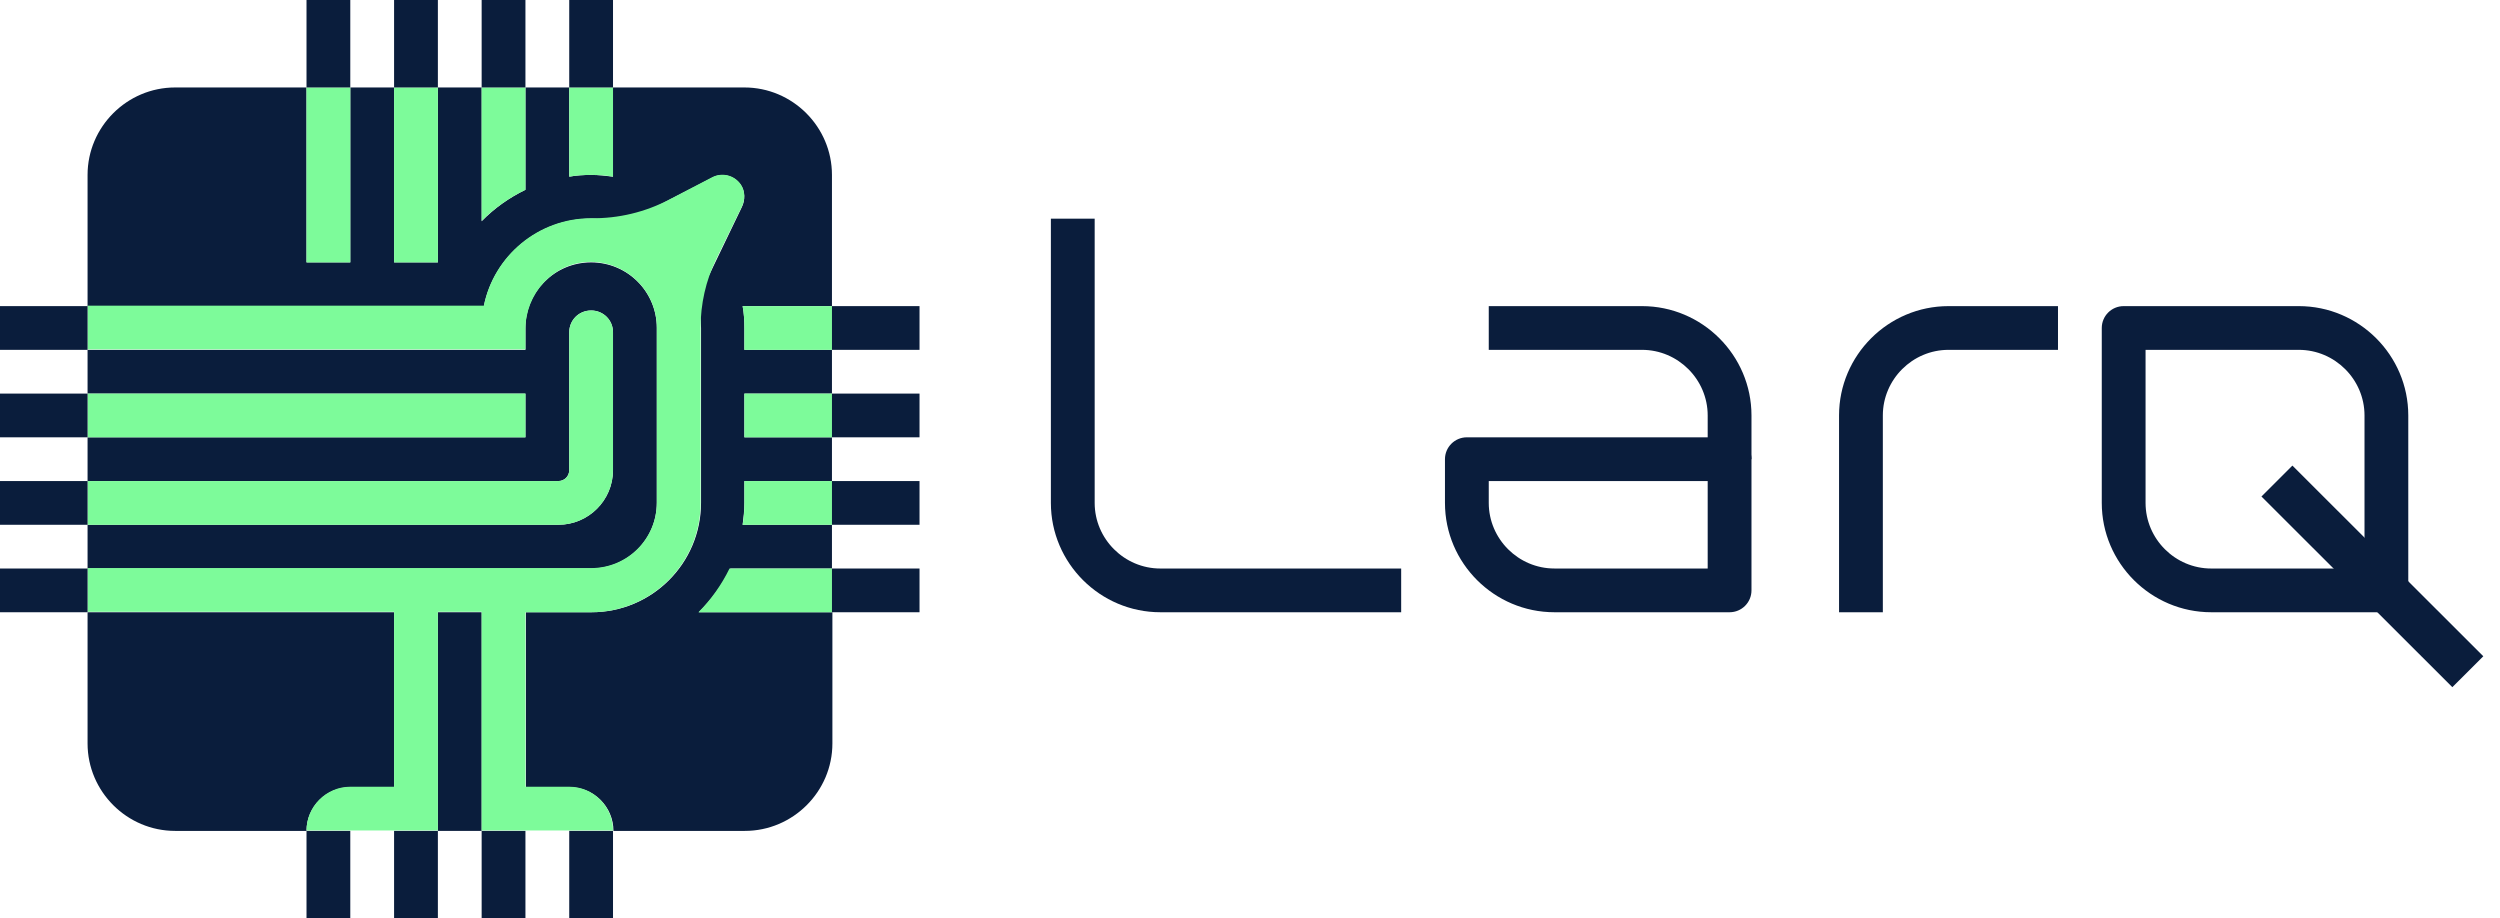 <svg width="147" height="54" viewBox="0 0 147 54" fill="none" xmlns="http://www.w3.org/2000/svg">
<path d="M23.172 46.286V36H5.149V38.571V43.714C5.149 46.543 7.467 48.857 10.299 48.857H18.023C18.023 47.443 19.181 46.286 20.598 46.286H23.172Z" fill="#0A1D3C"/>
<path d="M43.77 20.572V19.286C43.77 18.849 43.744 18.412 43.666 18H48.919V10.286C48.919 7.457 46.602 5.143 43.77 5.143H36.045V10.389C35.633 10.337 35.196 10.286 34.758 10.286C34.321 10.286 33.883 10.312 33.471 10.389V5.143H30.896V11.16C29.944 11.623 29.068 12.24 28.322 13.011V5.143H25.747V15.429H23.172V5.143H20.598V15.429H18.023V5.143H10.299C7.467 5.143 5.149 7.457 5.149 10.286V18H28.45C29.042 15.069 31.643 12.857 34.758 12.857C35.428 12.857 36.071 12.96 36.663 13.14C36.689 13.14 36.689 13.114 36.715 13.114L41.89 10.44C42.456 10.132 43.177 10.312 43.563 10.877C43.821 11.263 43.821 11.777 43.615 12.189L41.092 17.434C41.066 17.512 41.015 17.563 40.989 17.614C41.143 18.154 41.221 18.72 41.221 19.286V29.572C41.221 33.12 38.337 36 34.784 36H32.209H30.922V46.286H33.497C34.913 46.286 36.071 47.443 36.071 48.857H43.795C46.627 48.857 48.945 46.543 48.945 43.714V36H41.092C41.839 35.254 42.482 34.38 42.946 33.429H48.919V30.857H43.666C43.718 30.446 43.77 30.009 43.77 29.572V28.286H48.919V25.714H43.77V23.143H48.919V20.572H43.77Z" fill="#0A1D3C"/>
<path d="M43.77 19.286V20.571H48.919V18H43.666C43.744 18.411 43.77 18.849 43.77 19.286Z" fill="#7DFB9A"/>
<path d="M41.066 36H48.919V33.429H42.894C42.431 34.38 41.813 35.254 41.066 36Z" fill="#7DFB9A"/>
<path d="M43.77 29.571C43.77 30.009 43.744 30.446 43.666 30.857H48.919V28.286H43.77V29.571Z" fill="#7DFB9A"/>
<path d="M48.919 23.143H43.77V25.714H48.919V23.143Z" fill="#7DFB9A"/>
<path d="M20.597 5.143H18.023V15.429H20.597V5.143Z" fill="#7DFB9A"/>
<path d="M34.758 10.286C35.196 10.286 35.633 10.312 36.045 10.389V5.143H33.471V10.389C33.883 10.312 34.32 10.286 34.758 10.286Z" fill="#7DFB9A"/>
<path d="M30.896 11.16V5.143H28.321V12.986C29.068 12.24 29.943 11.623 30.896 11.16Z" fill="#7DFB9A"/>
<path d="M25.747 5.143H23.172V15.429H25.747V5.143Z" fill="#7DFB9A"/>
<path d="M34.758 33.429C36.895 33.429 38.62 31.706 38.62 29.571V28.286V19.286C38.62 17.151 36.895 15.429 34.758 15.429C32.621 15.429 30.896 17.151 30.896 19.286V20.571H5.149V23.143H6.437H30.896V25.714H5.149V28.286H32.827C33.188 28.286 33.471 28.003 33.471 27.643V23.143V19.543C33.471 18.823 34.037 18.257 34.758 18.257C35.479 18.257 36.045 18.823 36.045 19.543V27.643C36.045 29.417 34.604 30.857 32.827 30.857H5.149V33.429H32.184H34.758Z" fill="#0A1D3C"/>
<path d="M28.321 36H25.747V48.857H28.321V36Z" fill="#0A1D3C"/>
<path d="M30.896 23.143H6.437H5.149V25.714H30.896V23.143Z" fill="#7DFB9A"/>
<path d="M36.045 27.643V19.543C36.045 18.823 35.479 18.257 34.758 18.257C34.037 18.257 33.471 18.823 33.471 19.543V23.143V27.643C33.471 28.003 33.188 28.286 32.827 28.286H5.149V30.857H32.827C34.604 30.857 36.045 29.417 36.045 27.643Z" fill="#7DFB9A"/>
<path d="M30.896 46.286V36H32.184H34.758C38.311 36 41.195 33.12 41.195 29.571V19.286V19.26C41.195 17.871 41.504 16.509 42.096 15.274L43.615 12.163C43.821 11.751 43.821 11.237 43.563 10.851C43.177 10.286 42.456 10.131 41.89 10.414L39.367 11.726C37.951 12.471 36.354 12.857 34.758 12.831C31.643 12.831 29.042 15.043 28.45 17.974H5.149V20.546H30.896V19.363C30.896 17.28 32.492 15.506 34.552 15.403C36.766 15.3 38.62 17.074 38.62 19.26V28.26V29.546C38.62 31.68 36.895 33.403 34.758 33.403H32.184H5.149V35.974H23.172V46.26H20.598C19.181 46.26 18.023 47.417 18.023 48.831H20.598H23.172H25.747V35.974H28.322V48.831H30.896H33.471H36.045C36.045 47.417 34.887 46.26 33.471 46.26H30.896V46.286Z" fill="#7DFB9A"/>
<path d="M20.597 48.857H18.023V54H20.597V48.857Z" fill="#0A1D3C"/>
<path d="M25.747 48.857H23.172V54H25.747V48.857Z" fill="#0A1D3C"/>
<path d="M30.896 48.857H28.321V54H30.896V48.857Z" fill="#0A1D3C"/>
<path d="M36.045 48.857H33.471V54H36.045V48.857Z" fill="#0A1D3C"/>
<path d="M5.149 33.429H0V36H5.149V33.429Z" fill="#0A1D3C"/>
<path d="M5.149 28.286H0V30.857H5.149V28.286Z" fill="#0A1D3C"/>
<path d="M5.149 23.143H0V25.714H5.149V23.143Z" fill="#0A1D3C"/>
<path d="M5.149 18H0V20.571H5.149V18Z" fill="#0A1D3C"/>
<path d="M54.068 33.429H48.919V36H54.068V33.429Z" fill="#0A1D3C"/>
<path d="M54.068 28.286H48.919V30.857H54.068V28.286Z" fill="#0A1D3C"/>
<path d="M54.068 23.143H48.919V25.714H54.068V23.143Z" fill="#0A1D3C"/>
<path d="M54.068 18H48.919V20.571H54.068V18Z" fill="#0A1D3C"/>
<path d="M36.045 0H33.471V5.143H36.045V0Z" fill="#0A1D3C"/>
<path d="M30.896 0H28.321V5.143H30.896V0Z" fill="#0A1D3C"/>
<path d="M25.747 0H23.172V5.143H25.747V0Z" fill="#0A1D3C"/>
<path d="M20.597 0H18.023V5.143H20.597V0Z" fill="#0A1D3C"/>
<path fill-rule="evenodd" clip-rule="evenodd" d="M61.792 29.572V12.857H64.367V29.572C64.367 31.69 66.108 33.429 68.229 33.429H82.389V36H68.229C64.686 36 61.792 33.11 61.792 29.572Z" fill="#0A1D3C"/>
<path fill-rule="evenodd" clip-rule="evenodd" d="M114.573 20.571C112.452 20.571 110.711 22.31 110.711 24.429V36H108.136V24.429C108.136 20.89 111.03 18 114.573 18H121.01V20.571H114.573Z" fill="#0A1D3C"/>
<path fill-rule="evenodd" clip-rule="evenodd" d="M84.964 27C84.964 26.29 85.541 25.714 86.252 25.714H101.7C102.411 25.714 102.987 26.29 102.987 27V34.714C102.987 35.424 102.411 36 101.7 36H91.401C87.858 36 84.964 33.11 84.964 29.571V27ZM87.539 28.286V29.571C87.539 31.69 89.28 33.428 91.401 33.428H100.412V28.286H87.539Z" fill="#0A1D3C"/>
<path fill-rule="evenodd" clip-rule="evenodd" d="M87.539 18H96.55C100.093 18 102.987 20.89 102.987 24.429V27H100.412V24.429C100.412 22.31 98.671 20.571 96.55 20.571H87.539V18Z" fill="#0A1D3C"/>
<path fill-rule="evenodd" clip-rule="evenodd" d="M123.584 19.286C123.584 18.576 124.161 18 124.872 18H135.17C138.714 18 141.607 20.89 141.607 24.429V34.714C141.607 35.424 141.031 36 140.32 36H130.021C126.478 36 123.584 33.11 123.584 29.571V19.286ZM126.159 20.571V29.571C126.159 31.69 127.9 33.429 130.021 33.429H139.033V24.429C139.033 22.31 137.292 20.571 135.17 20.571H126.159Z" fill="#0A1D3C"/>
<path fill-rule="evenodd" clip-rule="evenodd" d="M144.198 40.406L132.973 29.195L134.793 27.377L146.019 38.588L144.198 40.406Z" fill="#0A1D3C"/>
</svg>
